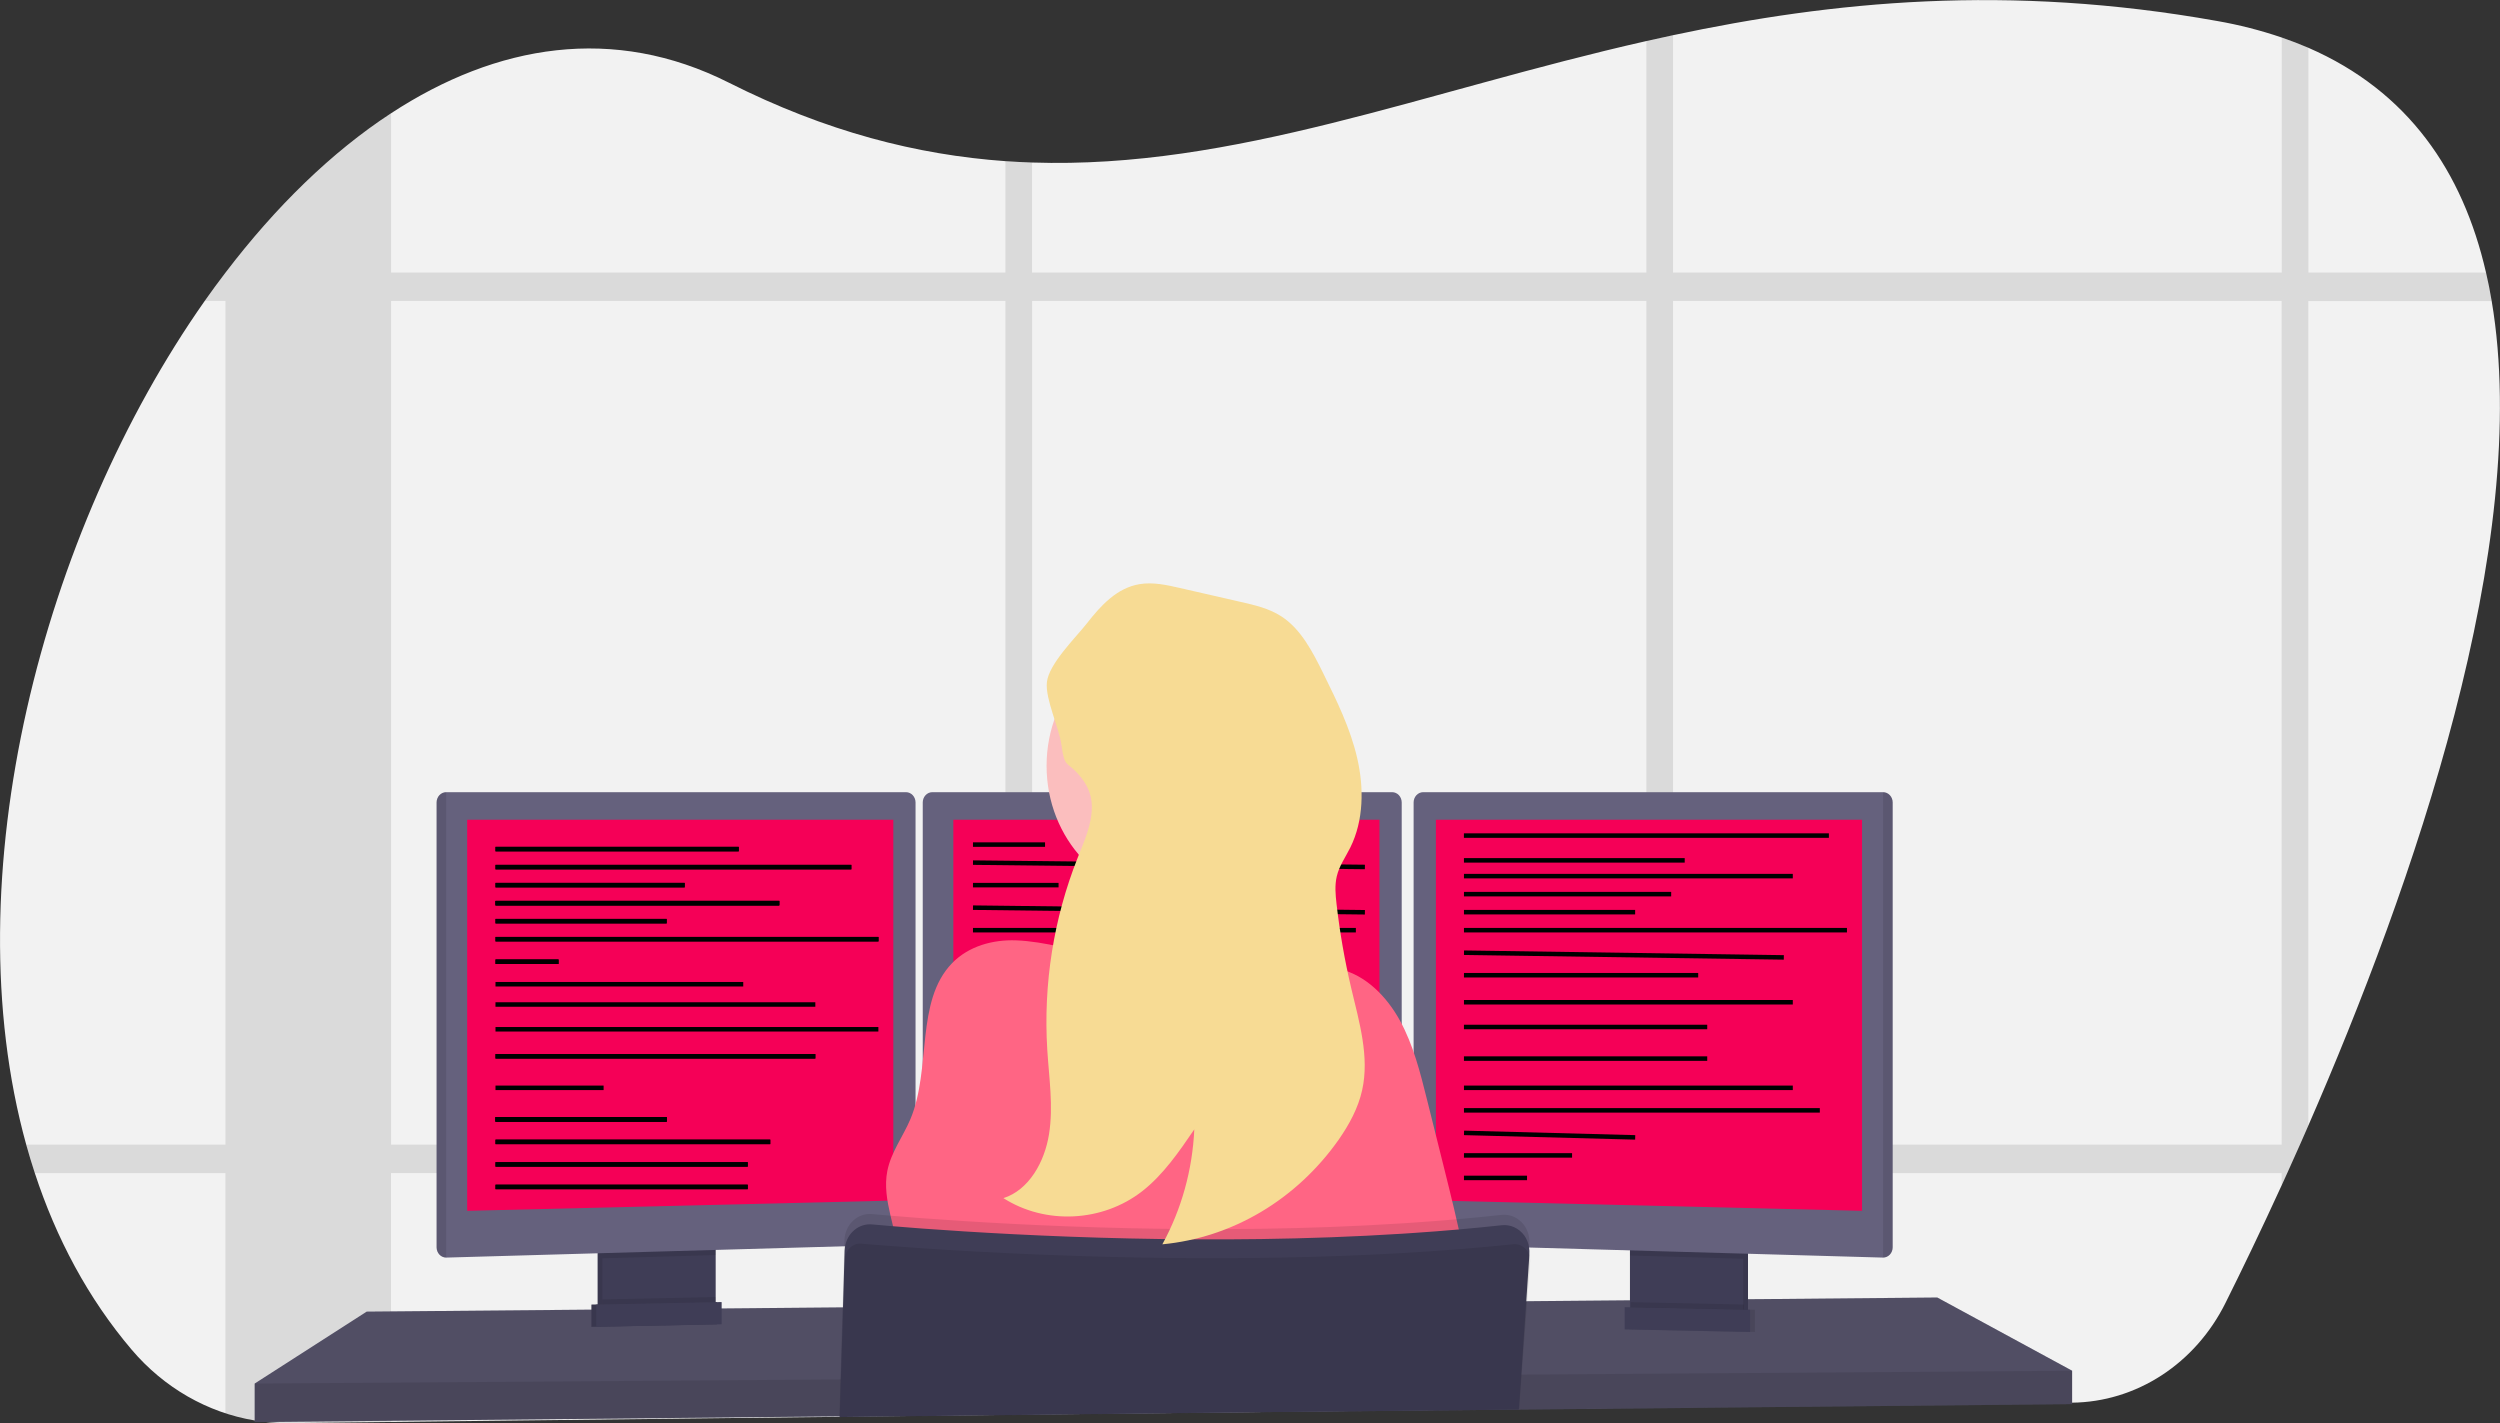 <svg width="555" height="316" viewBox="0 0 555 316" fill="none" xmlns="http://www.w3.org/2000/svg">
<rect x="0" y="0" width="555" height="316" fill="#333333" stroke="none"/>
<g clip-path="url(#clip0)">
<path d="M512.448 249.878C511.829 251.303 511.213 252.71 510.598 254.098C509.639 256.253 508.692 258.367 507.758 260.438C507.342 261.357 506.926 262.257 506.521 263.158C501.937 273.177 497.658 282.038 494.023 289.326C490.724 295.929 485.827 301.462 479.844 305.344C473.86 309.227 467.011 311.316 460.013 311.394L379.187 312.334H378.335L371.406 312.414L365.479 312.483L347.305 312.694H346.569L337.317 312.802H337.034L280.006 313.463L229.101 314.034L223.18 314.102L186.404 314.53H186.362L162.511 314.803H162.255L86.839 315.676L64.278 315.938C62.357 315.962 60.436 315.859 58.527 315.63C57.877 315.55 57.227 315.459 56.582 315.351C46.059 313.613 36.412 308.071 29.245 299.647C19.54 288.225 12.478 274.899 7.734 260.438C7.048 258.351 6.409 256.238 5.815 254.098C-10.606 194.709 9.413 118.088 45.442 66.814C46.952 64.67 48.487 62.579 50.047 60.541L50.085 60.496C61.165 45.944 73.589 33.787 86.823 25.142C110.274 9.797 136.256 5.475 161.813 18.356C183.435 29.259 203.625 34.385 223.196 35.777C225.173 35.913 227.15 36.016 229.117 36.079C274.01 37.59 316.083 20.284 365.49 9.113C367.457 8.668 369.429 8.229 371.417 7.813C406.662 0.309 445.762 -3.648 492.259 4.671C497.089 5.515 501.856 6.735 506.521 8.32C508.571 9.028 510.547 9.788 512.448 10.601C534.641 20.261 546.745 38.109 551.888 60.473C552.375 62.549 552.796 64.66 553.151 66.808C562.27 120.603 535.563 196.91 512.448 249.878Z" fill="#F2F2F2"/>
<path opacity="0.1" d="M264.9 254.097C264.686 256.23 264.353 258.347 263.904 260.438H313.844V254.097H264.9ZM223.195 289.912L229.116 289.861V274.197C227.086 274.1 225.108 274.003 223.195 273.901V289.912ZM99.054 254.097V260.438H204.85V254.097H99.054ZM551.914 60.495H512.474V10.606C510.573 9.781 508.597 9.021 506.547 8.325V60.495H371.416V7.795C369.428 8.211 367.456 8.65 365.489 9.095V60.495H229.116V36.061C227.15 35.998 225.172 35.895 223.195 35.759V60.495H86.822V25.141C73.588 33.786 61.164 45.943 50.084 60.495H50.047V60.541C48.483 62.593 46.948 64.684 45.442 66.813H50.047V254.097H5.809C6.399 256.237 7.039 258.351 7.728 260.438H50.041V313.822C52.17 314.518 54.343 315.05 56.544 315.413C57.188 315.521 57.839 315.612 58.489 315.692C60.398 315.921 62.319 316.024 64.24 316L86.801 315.738V260.426H223.195V314.147L229.116 314.078V260.438H365.489V312.533L371.416 312.465V260.438H506.52V263.158C506.925 262.257 507.341 261.356 507.757 260.438C508.691 258.366 509.638 256.252 510.598 254.097C511.212 252.713 511.829 251.306 512.447 249.877V66.836H553.177C552.818 64.673 552.397 62.559 551.914 60.495ZM86.822 254.097V66.813H223.195V254.097H86.822ZM229.127 254.097V66.813H365.489V254.097H229.127ZM506.531 254.097H371.416V66.813H506.52L506.531 254.097Z" fill="black"/>
<path d="M460.007 304.299V311.712L379.037 312.51L378.174 312.527L347.4 312.83L346.664 312.841L337.311 312.927H337.034L280.016 313.491L186.419 314.421H186.34L162.542 314.66L162.286 314.666L56.544 315.704V307.15L81.407 291.184L131.294 290.739L132.36 290.733L132.711 290.728L133.777 290.711L157.729 290.5L158.801 290.494L159.142 290.488L160.208 290.483L167.888 290.414L168.09 290.408L187.038 290.237H187.192L335.04 288.903L338.659 288.875H339.022L341.782 288.846L361.849 288.669L362.915 288.652L363.901 288.641H364.413L370.654 288.589L371.89 288.572L373.548 288.561L378.744 288.51L386.99 288.435L388.055 288.424L389.91 288.413H390.257L430.075 288.048L460.007 304.299Z" fill="#65617D"/>
<path opacity="0.2" d="M460.007 304.299V311.712L379.037 312.51L378.174 312.527L347.4 312.83L346.664 312.841L337.311 312.927H337.034L280.016 313.491L186.419 314.421H186.34L162.542 314.66L162.286 314.666L56.544 315.704V307.15L81.407 291.184L131.294 290.739L132.36 290.733L132.711 290.728L133.777 290.711L157.729 290.5L158.801 290.494L159.142 290.488L160.208 290.483L167.888 290.414L168.09 290.408L187.038 290.237H187.192L335.04 288.903L338.659 288.875H339.022L341.782 288.846L361.849 288.669L362.915 288.652L363.901 288.641H364.413L370.654 288.589L371.89 288.572L373.548 288.561L378.744 288.51L386.99 288.435L388.055 288.424L389.91 288.413H390.257L430.075 288.048L460.007 304.299Z" fill="black"/>
<path d="M157.815 275.794V289.758C157.815 290.42 157.64 291.068 157.31 291.627C156.979 292.186 156.508 292.634 155.949 292.917C155.533 293.133 155.079 293.25 154.617 293.26L136.016 293.681C135.519 293.694 135.026 293.583 134.577 293.356C134.009 293.078 133.527 292.63 133.19 292.067C132.852 291.504 132.673 290.849 132.674 290.18V275.794H157.815Z" fill="#3F3D56"/>
<path opacity="0.1" d="M157.815 275.794V289.758C157.815 290.42 157.64 291.068 157.31 291.627C156.979 292.186 156.508 292.634 155.949 292.917C155.533 293.133 155.079 293.25 154.617 293.26L136.016 293.681C135.519 293.694 135.026 293.583 134.577 293.356C134.009 293.078 133.527 292.63 133.19 292.067C132.852 291.504 132.673 290.849 132.674 290.18V275.794H157.815Z" fill="black"/>
<path d="M158.881 275.794V289.758C158.881 290.42 158.706 291.068 158.376 291.627C158.045 292.186 157.574 292.634 157.015 292.917C156.599 293.133 156.145 293.25 155.683 293.26L137.082 293.681C136.585 293.694 136.092 293.583 135.643 293.356C135.074 293.078 134.593 292.63 134.256 292.067C133.918 291.504 133.739 290.849 133.74 290.18V275.794H158.881Z" fill="#3F3D56"/>
<path d="M388.056 275.788H362.915V293.75H388.056V275.788Z" fill="#3F3D56"/>
<path opacity="0.1" d="M388.056 275.788H362.915V293.75H388.056V275.788Z" fill="black"/>
<path d="M386.99 275.788H361.849V293.75H386.99V275.788Z" fill="#3F3D56"/>
<path opacity="0.1" d="M158.875 275.788V278.622L133.735 279.34V275.788H158.875Z" fill="black"/>
<path d="M203.251 178.115V274.026C203.244 274.611 203.028 275.172 202.646 275.591C202.264 276.01 201.746 276.256 201.199 276.278L99.054 279.186H99.027C98.471 279.179 97.939 278.939 97.546 278.519C97.153 278.098 96.929 277.529 96.922 276.934V178.115C96.929 177.52 97.153 176.951 97.546 176.53C97.939 176.109 98.471 175.87 99.027 175.862H201.146C201.702 175.87 202.233 176.109 202.627 176.53C203.02 176.951 203.244 177.52 203.251 178.115Z" fill="#65617D"/>
<path opacity="0.1" d="M99.054 175.862V279.186H99.027C98.471 279.179 97.939 278.939 97.546 278.519C97.153 278.098 96.929 277.529 96.922 276.934V178.115C96.929 177.52 97.153 176.951 97.546 176.53C97.939 176.109 98.471 175.87 99.027 175.862H99.054Z" fill="black"/>
<path d="M103.712 181.986H198.316V266.522L103.712 268.803V181.986Z" fill="#F50057"/>
<path opacity="0.1" d="M386.99 275.788V279.443L361.849 278.725V275.788H386.99Z" fill="black"/>
<path d="M420.173 178.115V276.934C420.166 277.534 419.938 278.107 419.539 278.529C419.14 278.95 418.602 279.187 418.041 279.186L315.874 276.278C315.327 276.256 314.809 276.01 314.427 275.591C314.046 275.172 313.829 274.611 313.822 274.026V178.115C313.829 177.52 314.053 176.951 314.447 176.53C314.84 176.109 315.371 175.87 315.928 175.862H418.046C418.606 175.864 419.143 176.101 419.541 176.522C419.939 176.944 420.166 177.516 420.173 178.115Z" fill="#65617D"/>
<path opacity="0.1" d="M420.173 178.115V276.934C420.166 277.534 419.938 278.107 419.539 278.529C419.14 278.95 418.602 279.187 418.041 279.186V175.862C418.602 175.862 419.14 176.099 419.539 176.52C419.938 176.942 420.166 177.515 420.173 178.115Z" fill="black"/>
<path d="M413.372 181.986H318.768V266.522L413.372 268.803V181.986Z" fill="#F50057"/>
<line x1="110" y1="188.5" x2="164" y2="188.5" stroke="black"/>
<line x1="110" y1="192.5" x2="189" y2="192.5" stroke="black"/>
<line x1="110" y1="196.5" x2="152" y2="196.5" stroke="black"/>
<line x1="110" y1="200.5" x2="173" y2="200.5" stroke="black"/>
<line x1="110" y1="204.5" x2="148" y2="204.5" stroke="black"/>
<line x1="110" y1="248.5" x2="148" y2="248.5" stroke="black"/>
<line x1="110" y1="253.5" x2="171" y2="253.5" stroke="black"/>
<line x1="110" y1="258.5" x2="166" y2="258.5" stroke="black"/>
<line x1="110" y1="263.5" x2="166" y2="263.5" stroke="black"/>
<line x1="110" y1="213.5" x2="124" y2="213.5" stroke="black"/>
<line x1="110" y1="208.5" x2="195.024" y2="208.5" stroke="black"/>
<line x1="324.988" y1="185.5" x2="406.012" y2="185.5" stroke="black"/>
<line x1="324.995" y1="191" x2="374.005" y2="191" stroke="black"/>
<line x1="325" y1="194.5" x2="398" y2="194.5" stroke="black"/>
<line x1="325" y1="198.5" x2="371" y2="198.5" stroke="black"/>
<line x1="325" y1="202.5" x2="363" y2="202.5" stroke="black"/>
<line x1="325" y1="246.5" x2="404" y2="246.5" stroke="black"/>
<line x1="325.013" y1="251.5" x2="363.013" y2="252.5" stroke="black"/>
<line x1="325" y1="256.5" x2="349" y2="256.5" stroke="black"/>
<line x1="325" y1="261.5" x2="339" y2="261.5" stroke="black"/>
<line x1="325.007" y1="211.5" x2="396.007" y2="212.544" stroke="black"/>
<line x1="325" y1="216.5" x2="377" y2="216.5" stroke="black"/>
<line x1="325" y1="222.5" x2="398" y2="222.5" stroke="black"/>
<line x1="325" y1="241.5" x2="398" y2="241.5" stroke="black"/>
<line x1="324.995" y1="227.991" x2="379.004" y2="227.991" stroke="black"/>
<line x1="324.995" y1="235.009" x2="379.004" y2="235.009" stroke="black"/>
<line x1="325" y1="206.5" x2="410.024" y2="206.5" stroke="black"/>
<path d="M311.179 178.115V274.026C311.172 274.611 310.956 275.172 310.574 275.591C310.192 276.01 309.674 276.256 309.127 276.278L206.982 279.186C206.421 279.187 205.883 278.95 205.484 278.529C205.085 278.107 204.857 277.534 204.85 276.934V178.115C204.857 177.52 205.081 176.951 205.474 176.53C205.867 176.109 206.399 175.87 206.955 175.862H309.074C309.63 175.87 310.161 176.109 310.555 176.53C310.948 176.951 311.172 177.52 311.179 178.115Z" fill="#65617D"/>
<path d="M211.64 181.986H306.244V266.522L211.64 268.803V181.986Z" fill="#F50057"/>
<path opacity="0.1" d="M460.007 304.299V311.712L379.037 312.51L378.174 312.527L347.4 312.83L346.664 312.841L337.311 312.927H337.034L280.016 313.491L186.419 314.421H186.34L162.542 314.66L162.286 314.666L56.544 315.704V307.15L164.477 306.392H164.733L186.579 306.232H186.681L337.556 305.166H337.71L337.801 305.16H338.052L340.604 305.143H341.383L381.084 304.858L383.429 304.846L383.952 304.841L460.007 304.299Z" fill="black"/>
<path d="M259.699 199.281C274.808 199.281 287.056 186.177 287.056 170.012C287.056 153.847 274.808 140.742 259.699 140.742C244.589 140.742 232.341 153.847 232.341 170.012C232.341 186.177 244.589 199.281 259.699 199.281Z" fill="#FBBEBE"/>
<path d="M287.062 215.065C287.062 215.065 234.03 221.908 239.094 215.065C240.927 212.59 241.433 205.257 241.332 196.903C241.3 194.366 241.215 191.737 241.092 189.12C240.506 176.575 239.094 164.315 239.094 164.315C239.094 164.315 285.463 140.936 280.133 159.468C278.001 166.955 278.699 177.47 280.319 187.341C280.794 190.22 281.343 193.043 281.918 195.723C283.323 202.26 285.04 208.716 287.062 215.065Z" fill="#FBBEBE"/>
<path d="M269.756 212.744C275.89 211.53 282.387 209.323 288.16 211.866C289.679 212.533 291.075 213.508 292.631 214.067C294.188 214.626 295.893 214.763 297.513 215.156C303.205 216.536 307.821 221.172 310.784 226.561C313.748 231.949 315.283 238.045 316.786 244.078L320.463 258.807C323.661 271.608 326.859 284.518 327.6 297.753C283.078 300.479 238.455 300.751 193.908 298.568C196.807 292.672 199.771 286.417 199.525 279.751C199.28 273.085 195.693 266.51 196.988 259.941C197.815 255.756 200.49 252.306 202.126 248.412C206.79 237.281 203.16 222.301 211.358 213.828C215.046 210.019 220.418 208.576 225.551 208.758C232.096 208.992 238.795 211.176 245.271 212.242C253.564 213.588 261.399 214.386 269.756 212.744Z" fill="#FF6584"/>
<path opacity="0.1" d="M339.523 276.136L339.469 276.951V277.008L339.379 278.32L338.67 288.875L337.812 301.591L337.567 305.172L337.034 312.835V312.932L280.005 313.502L186.419 314.586V315.065H186.345V314.586V314.426L186.585 306.238L187.043 290.237L187.437 276.672L187.475 275.32C187.498 274.505 187.677 273.703 187.999 272.963C188.322 272.224 188.782 271.563 189.352 271.02C189.922 270.477 190.589 270.064 191.312 269.807C192.036 269.549 192.801 269.452 193.561 269.521C196.077 269.749 199.344 270.029 203.251 270.325L204.85 270.451C227.411 272.127 269.106 274.294 311.179 271.591C312.064 271.54 312.954 271.483 313.844 271.414C320.367 270.975 326.886 270.411 333.34 269.704C334.156 269.612 334.981 269.713 335.756 270C336.532 270.286 337.239 270.751 337.829 271.361C338.418 271.972 338.875 272.713 339.168 273.533C339.461 274.353 339.582 275.232 339.523 276.107V276.136Z" fill="black"/>
<path d="M186.404 315.065V314.586L280.005 313.497L337.034 312.927H337.193V312.83L337.726 305.166L337.956 301.744L338.83 288.852L339.517 278.645V278.394C339.549 277.924 339.529 277.451 339.459 276.985C339.462 276.967 339.462 276.947 339.459 276.928C339.312 275.966 338.946 275.057 338.393 274.283C337.806 273.477 337.037 272.845 336.158 272.446C335.28 272.047 334.321 271.894 333.372 272.002C326.918 272.709 320.399 273.273 313.876 273.712C312.986 273.781 312.096 273.838 311.211 273.889C269.138 276.563 227.443 274.397 204.882 272.749L203.283 272.623C199.376 272.327 196.109 272.053 193.593 271.819C192.209 271.694 190.831 272.122 189.725 273.02C188.619 273.919 187.863 275.224 187.603 276.683C187.549 276.992 187.517 277.305 187.507 277.618L187.144 290.254L186.649 306.261L186.414 314.449V314.609V315.088L186.404 315.065Z" fill="#3F3D56"/>
<path opacity="0.1" d="M339.683 280.133L339.027 288.875L338.052 301.904L337.806 305.166L337.273 312.47L337.242 312.835V312.932L337.162 313.776L337.22 312.932H337.066L280.037 313.502L186.419 314.586V314.426L186.681 306.238L187.214 290.237L187.555 279.603C187.572 278.998 187.73 278.407 188.014 277.884C188.299 277.361 188.702 276.923 189.186 276.609C189.789 276.213 190.495 276.034 191.2 276.096C192.32 276.193 193.695 276.307 195.299 276.432C197.905 276.638 201.119 276.877 204.861 277.128C211.789 277.596 220.482 278.097 230.443 278.508C258.158 279.648 295.573 280.03 331.112 276.7C332.711 276.552 334.363 276.387 335.978 276.221C336.618 276.153 337.262 276.284 337.833 276.598C337.995 276.684 338.148 276.787 338.291 276.906C338.755 277.265 339.123 277.749 339.357 278.308C339.412 278.42 339.456 278.536 339.491 278.656C339.651 279.129 339.716 279.632 339.683 280.133Z" fill="black"/>
<path opacity="0.1" d="M158.881 287.939V289.758C158.881 290.42 158.706 291.068 158.376 291.627C158.045 292.186 157.574 292.634 157.015 292.917L135.643 293.357C135.074 293.078 134.593 292.63 134.256 292.067C133.918 291.504 133.739 290.849 133.74 290.18V288.47L158.881 287.939Z" fill="black"/>
<path d="M159.142 293.989L131.294 294.56V289.616L159.142 289.046V293.989Z" fill="#3F3D56"/>
<path opacity="0.1" d="M159.142 293.989L131.294 294.56V289.616L159.142 289.046V293.989Z" fill="black"/>
<path d="M160.208 293.989L132.36 294.56V289.616L160.208 289.046V293.989Z" fill="#3F3D56"/>
<path opacity="0.1" d="M362.009 289.08V290.899C362.009 291.56 362.184 292.208 362.514 292.767C362.844 293.327 363.316 293.774 363.874 294.058L385.247 294.497C385.815 294.218 386.296 293.771 386.634 293.208C386.971 292.645 387.15 291.99 387.149 291.321V289.61L362.009 289.08Z" fill="black"/>
<path opacity="0.1" d="M361.742 295.13L389.59 295.7V290.756L361.742 290.186V295.13Z" fill="black"/>
<path d="M360.676 295.13L388.525 295.7V290.756L360.676 290.186V295.13Z" fill="#3F3D56"/>
<line x1="110" y1="188.5" x2="164" y2="188.5" stroke="black"/>
<line x1="216" y1="187.5" x2="232" y2="187.5" stroke="black"/>
<line x1="216.006" y1="191.5" x2="303.006" y2="192.467" stroke="black"/>
<line x1="216" y1="196.5" x2="235" y2="196.5" stroke="black"/>
<line x1="216.006" y1="201.5" x2="303.006" y2="202.524" stroke="black"/>
<line x1="216" y1="206.5" x2="301" y2="206.5" stroke="black"/>
<line x1="110" y1="192.5" x2="189" y2="192.5" stroke="black"/>
<line x1="110" y1="196.5" x2="152" y2="196.5" stroke="black"/>
<line x1="110" y1="200.5" x2="173" y2="200.5" stroke="black"/>
<line x1="110" y1="200.5" x2="173" y2="200.5" stroke="black"/>
<line x1="110" y1="204.5" x2="148" y2="204.5" stroke="black"/>
<line x1="110" y1="248.5" x2="148" y2="248.5" stroke="black"/>
<line x1="110" y1="248.5" x2="148" y2="248.5" stroke="black"/>
<line x1="110" y1="248.5" x2="148" y2="248.5" stroke="black"/>
<line x1="110" y1="253.5" x2="171" y2="253.5" stroke="black"/>
<line x1="110" y1="258.5" x2="166" y2="258.5" stroke="black"/>
<line x1="110" y1="263.5" x2="166" y2="263.5" stroke="black"/>
<line x1="110" y1="213.5" x2="124" y2="213.5" stroke="black"/>
<line x1="110" y1="218.5" x2="165" y2="218.5" stroke="black"/>
<line x1="109.996" y1="223" x2="181.004" y2="223" stroke="black"/>
<line x1="110" y1="228.5" x2="195" y2="228.5" stroke="black"/>
<line x1="110" y1="234.5" x2="181.007" y2="234.5" stroke="black"/>
<line x1="110" y1="234.5" x2="181.007" y2="234.5" stroke="black"/>
<line x1="110" y1="241.5" x2="134" y2="241.5" stroke="black"/>
<line x1="110" y1="208.5" x2="195.024" y2="208.5" stroke="black"/>
<path d="M242.393 178.981C242.435 182.973 240.709 186.736 239.243 190.426C233.906 203.865 231.595 218.457 232.495 233.027C232.885 239.299 233.87 245.572 232.884 251.787C231.898 258.003 228.392 264.201 222.758 265.986C232.101 271.945 244.749 271.317 253.543 264.469C258.228 260.82 261.719 255.727 265.135 250.721C264.729 259.714 262.295 268.469 258.041 276.238C265.731 275.51 273.192 273.062 279.941 269.052C286.69 265.042 292.577 259.561 297.22 252.962C299.517 249.649 301.516 246.011 302.401 241.997C304.048 234.584 301.751 226.88 299.997 219.473C298.532 213.281 297.433 206.996 296.709 200.655C296.479 198.625 296.293 196.538 296.762 194.554C297.295 192.233 298.718 190.272 299.768 188.156C302.753 182.146 302.822 174.87 301.292 168.267C299.763 161.664 296.767 155.574 293.799 149.558C291.421 144.734 288.842 139.687 284.493 136.853C281.775 135.086 278.63 134.35 275.496 133.637L261.974 130.541C259.016 129.862 255.973 129.184 252.983 129.68C247.936 130.524 244.381 134.424 241.258 138.427C238.811 141.541 232.831 147.385 232.41 151.462C232.026 155.22 235.128 161.515 235.656 165.478C236.349 170.61 236.839 168.9 239.547 172.047C241.258 173.998 242.361 176.25 242.393 178.981Z" fill="#F7DB94"/>
</g>
<defs>
<clipPath id="clip0">
<rect width="555" height="316" fill="white"/>
</clipPath>
</defs>
</svg>
